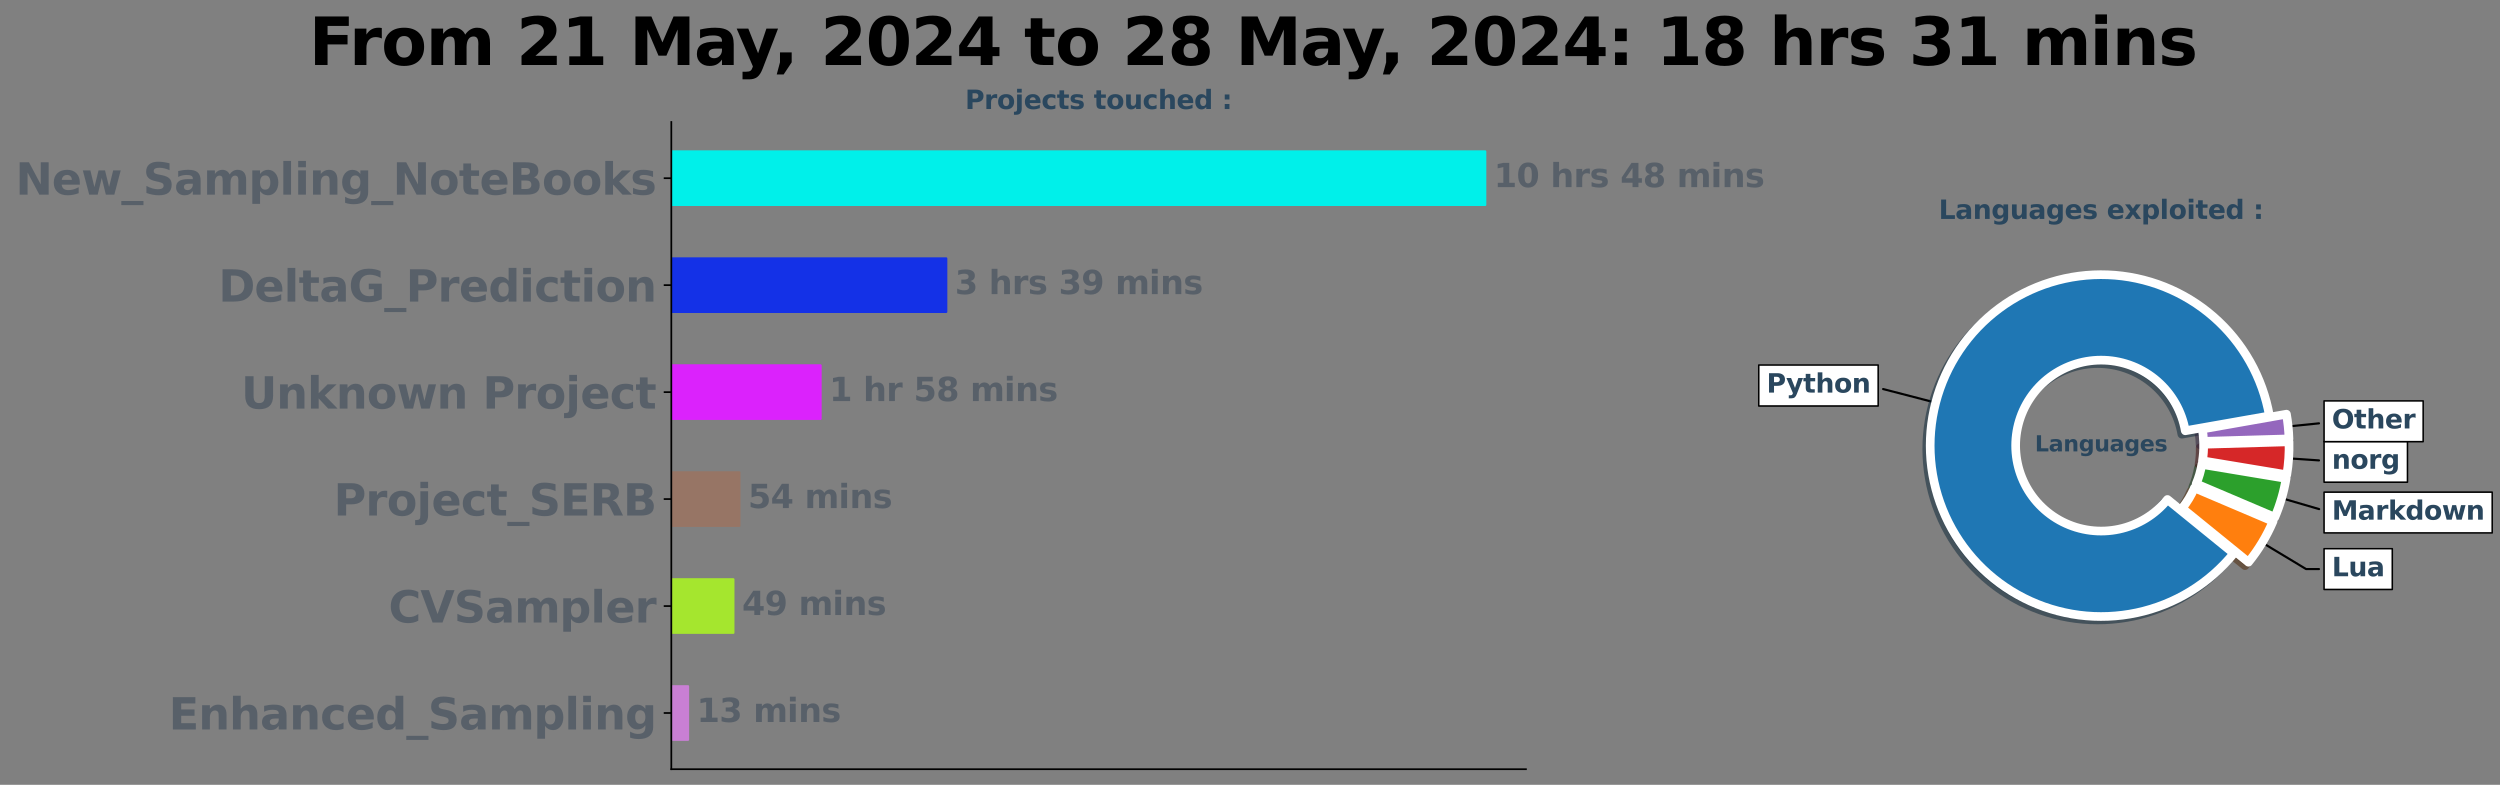 <?xml version="1.0" encoding="utf-8" standalone="no"?>
<!DOCTYPE svg PUBLIC "-//W3C//DTD SVG 1.1//EN"
  "http://www.w3.org/Graphics/SVG/1.1/DTD/svg11.dtd">
<svg xmlns:xlink="http://www.w3.org/1999/xlink" width="1153.832pt" height="362.2pt" viewBox="0 0 1153.832 362.2" xmlns="http://www.w3.org/2000/svg" version="1.1">
 <rect x="0" y="0" width="1153.832" height="362.2" fill="#808080" stroke="none"/>
 <defs>
  <style type="text/css">*{stroke-linejoin: round; stroke-linecap: butt}</style>
 </defs>
 <g id="figure_1">
  <g id="patch_1">
   <path d="M 0 362.2 
L 1153.832 362.2 
L 1153.832 0 
L 0 0 
L 0 362.2 
z
" style="fill: none"/>
  </g>
  <g id="axes_1">
   <g id="patch_2">
    <path d="M 309.834 355 
L 704.269 355 
L 704.269 56.32 
L 309.834 56.32 
L 309.834 355 
z
" style="fill: none"/>
   </g>
   <g id="patch_3">
    <path d="M 309.834 69.896 
L 685.487 69.896 
L 685.487 94.581 
L 309.834 94.581 
z
" clip-path="url(#pa70afc155c)" style="fill: #00f0ea; stroke: #00f0ea; stroke-linejoin: miter"/>
   </g>
   <g id="patch_4">
    <path d="M 309.834 119.265 
L 436.726 119.265 
L 436.726 143.949 
L 309.834 143.949 
z
" clip-path="url(#pa70afc155c)" style="fill: #1431e7; stroke: #1431e7; stroke-linejoin: miter"/>
   </g>
   <g id="patch_5">
    <path d="M 309.834 168.634 
L 378.72 168.634 
L 378.72 193.318 
L 309.834 193.318 
z
" clip-path="url(#pa70afc155c)" style="fill: #db22fc; stroke: #db22fc; stroke-linejoin: miter"/>
   </g>
   <g id="patch_6">
    <path d="M 309.834 218.002 
L 341.251 218.002 
L 341.251 242.686 
L 309.834 242.686 
z
" clip-path="url(#pa70afc155c)" style="fill: #977565; stroke: #977565; stroke-linejoin: miter"/>
   </g>
   <g id="patch_7">
    <path d="M 309.834 267.371 
L 338.483 267.371 
L 338.483 292.055 
L 309.834 292.055 
z
" clip-path="url(#pa70afc155c)" style="fill: #a5e62e; stroke: #a5e62e; stroke-linejoin: miter"/>
   </g>
   <g id="patch_8">
    <path d="M 309.834 316.739 
L 317.56 316.739 
L 317.56 341.424 
L 309.834 341.424 
z
" clip-path="url(#pa70afc155c)" style="fill: #c97fd4; stroke: #c97fd4; stroke-linejoin: miter"/>
   </g>
   <g id="matplotlib.axis_1"/>
   <g id="matplotlib.axis_2">
    <g id="ytick_1">
     <g id="line2d_1">
      <defs>
       <path id="m10ef659803" d="M 0 0 
L -3.5 0 
" style="stroke: #000000; stroke-width: 0.8"/>
      </defs>
      <g>
       <use xlink:href="#m10ef659803" x="309.834" y="82.239" style="stroke: #000000; stroke-width: 0.8"/>
      </g>
     </g>
     <g id="text_1">
      <!-- New_Sampling_NoteBooks -->
      <g style="fill: #586069" transform="translate(7.2 89.837) scale(0.2 -0.2)">
       <defs>
        <path id="DejaVuSans-Bold-4e" d="M 588 4666 
L 1931 4666 
L 3628 1466 
L 3628 4666 
L 4769 4666 
L 4769 0 
L 3425 0 
L 1728 3200 
L 1728 0 
L 588 0 
L 588 4666 
z
" transform="scale(0.016)"/>
        <path id="DejaVuSans-Bold-65" d="M 4031 1759 
L 4031 1441 
L 1416 1441 
Q 1456 1047 1700 850 
Q 1944 653 2381 653 
Q 2734 653 3104 758 
Q 3475 863 3866 1075 
L 3866 213 
Q 3469 63 3072 -14 
Q 2675 -91 2278 -91 
Q 1328 -91 801 392 
Q 275 875 275 1747 
Q 275 2603 792 3093 
Q 1309 3584 2216 3584 
Q 3041 3584 3536 3087 
Q 4031 2591 4031 1759 
z
M 2881 2131 
Q 2881 2450 2695 2645 
Q 2509 2841 2209 2841 
Q 1884 2841 1681 2658 
Q 1478 2475 1428 2131 
L 2881 2131 
z
" transform="scale(0.016)"/>
        <path id="DejaVuSans-Bold-77" d="M 225 3500 
L 1313 3500 
L 1900 1088 
L 2491 3500 
L 3425 3500 
L 4013 1113 
L 4603 3500 
L 5691 3500 
L 4769 0 
L 3547 0 
L 2956 2406 
L 2369 0 
L 1147 0 
L 225 3500 
z
" transform="scale(0.016)"/>
        <path id="DejaVuSans-Bold-5f" d="M 3200 -916 
L 3200 -1509 
L 0 -1509 
L 0 -916 
L 3200 -916 
z
" transform="scale(0.016)"/>
        <path id="DejaVuSans-Bold-53" d="M 3834 4519 
L 3834 3531 
Q 3450 3703 3084 3790 
Q 2719 3878 2394 3878 
Q 1963 3878 1756 3759 
Q 1550 3641 1550 3391 
Q 1550 3203 1689 3098 
Q 1828 2994 2194 2919 
L 2706 2816 
Q 3484 2659 3812 2340 
Q 4141 2022 4141 1434 
Q 4141 663 3683 286 
Q 3225 -91 2284 -91 
Q 1841 -91 1394 -6 
Q 947 78 500 244 
L 500 1259 
Q 947 1022 1364 901 
Q 1781 781 2169 781 
Q 2563 781 2772 912 
Q 2981 1044 2981 1288 
Q 2981 1506 2839 1625 
Q 2697 1744 2272 1838 
L 1806 1941 
Q 1106 2091 782 2419 
Q 459 2747 459 3303 
Q 459 4000 909 4375 
Q 1359 4750 2203 4750 
Q 2588 4750 2994 4692 
Q 3400 4634 3834 4519 
z
" transform="scale(0.016)"/>
        <path id="DejaVuSans-Bold-61" d="M 2106 1575 
Q 1756 1575 1579 1456 
Q 1403 1338 1403 1106 
Q 1403 894 1545 773 
Q 1688 653 1941 653 
Q 2256 653 2472 879 
Q 2688 1106 2688 1447 
L 2688 1575 
L 2106 1575 
z
M 3816 1997 
L 3816 0 
L 2688 0 
L 2688 519 
Q 2463 200 2181 54 
Q 1900 -91 1497 -91 
Q 953 -91 614 226 
Q 275 544 275 1050 
Q 275 1666 698 1953 
Q 1122 2241 2028 2241 
L 2688 2241 
L 2688 2328 
Q 2688 2594 2478 2717 
Q 2269 2841 1825 2841 
Q 1466 2841 1156 2769 
Q 847 2697 581 2553 
L 581 3406 
Q 941 3494 1303 3539 
Q 1666 3584 2028 3584 
Q 2975 3584 3395 3211 
Q 3816 2838 3816 1997 
z
" transform="scale(0.016)"/>
        <path id="DejaVuSans-Bold-6d" d="M 3781 2919 
Q 3994 3244 4286 3414 
Q 4578 3584 4928 3584 
Q 5531 3584 5847 3212 
Q 6163 2841 6163 2131 
L 6163 0 
L 5038 0 
L 5038 1825 
Q 5041 1866 5042 1909 
Q 5044 1953 5044 2034 
Q 5044 2406 4934 2573 
Q 4825 2741 4581 2741 
Q 4263 2741 4089 2478 
Q 3916 2216 3909 1719 
L 3909 0 
L 2784 0 
L 2784 1825 
Q 2784 2406 2684 2573 
Q 2584 2741 2328 2741 
Q 2006 2741 1831 2477 
Q 1656 2213 1656 1722 
L 1656 0 
L 531 0 
L 531 3500 
L 1656 3500 
L 1656 2988 
Q 1863 3284 2130 3434 
Q 2397 3584 2719 3584 
Q 3081 3584 3359 3409 
Q 3638 3234 3781 2919 
z
" transform="scale(0.016)"/>
        <path id="DejaVuSans-Bold-70" d="M 1656 506 
L 1656 -1331 
L 538 -1331 
L 538 3500 
L 1656 3500 
L 1656 2988 
Q 1888 3294 2169 3439 
Q 2450 3584 2816 3584 
Q 3463 3584 3878 3070 
Q 4294 2556 4294 1747 
Q 4294 938 3878 423 
Q 3463 -91 2816 -91 
Q 2450 -91 2169 54 
Q 1888 200 1656 506 
z
M 2400 2772 
Q 2041 2772 1848 2508 
Q 1656 2244 1656 1747 
Q 1656 1250 1848 986 
Q 2041 722 2400 722 
Q 2759 722 2948 984 
Q 3138 1247 3138 1747 
Q 3138 2247 2948 2509 
Q 2759 2772 2400 2772 
z
" transform="scale(0.016)"/>
        <path id="DejaVuSans-Bold-6c" d="M 538 4863 
L 1656 4863 
L 1656 0 
L 538 0 
L 538 4863 
z
" transform="scale(0.016)"/>
        <path id="DejaVuSans-Bold-69" d="M 538 3500 
L 1656 3500 
L 1656 0 
L 538 0 
L 538 3500 
z
M 538 4863 
L 1656 4863 
L 1656 3950 
L 538 3950 
L 538 4863 
z
" transform="scale(0.016)"/>
        <path id="DejaVuSans-Bold-6e" d="M 4056 2131 
L 4056 0 
L 2931 0 
L 2931 347 
L 2931 1631 
Q 2931 2084 2911 2256 
Q 2891 2428 2841 2509 
Q 2775 2619 2662 2680 
Q 2550 2741 2406 2741 
Q 2056 2741 1856 2470 
Q 1656 2200 1656 1722 
L 1656 0 
L 538 0 
L 538 3500 
L 1656 3500 
L 1656 2988 
Q 1909 3294 2193 3439 
Q 2478 3584 2822 3584 
Q 3428 3584 3742 3212 
Q 4056 2841 4056 2131 
z
" transform="scale(0.016)"/>
        <path id="DejaVuSans-Bold-67" d="M 2919 594 
Q 2688 288 2409 144 
Q 2131 0 1766 0 
Q 1125 0 706 504 
Q 288 1009 288 1791 
Q 288 2575 706 3076 
Q 1125 3578 1766 3578 
Q 2131 3578 2409 3434 
Q 2688 3291 2919 2981 
L 2919 3500 
L 4044 3500 
L 4044 353 
Q 4044 -491 3511 -936 
Q 2978 -1381 1966 -1381 
Q 1638 -1381 1331 -1331 
Q 1025 -1281 716 -1178 
L 716 -306 
Q 1009 -475 1290 -558 
Q 1572 -641 1856 -641 
Q 2406 -641 2662 -400 
Q 2919 -159 2919 353 
L 2919 594 
z
M 2181 2772 
Q 1834 2772 1640 2515 
Q 1447 2259 1447 1791 
Q 1447 1309 1634 1061 
Q 1822 813 2181 813 
Q 2531 813 2725 1069 
Q 2919 1325 2919 1791 
Q 2919 2259 2725 2515 
Q 2531 2772 2181 2772 
z
" transform="scale(0.016)"/>
        <path id="DejaVuSans-Bold-6f" d="M 2203 2784 
Q 1831 2784 1636 2517 
Q 1441 2250 1441 1747 
Q 1441 1244 1636 976 
Q 1831 709 2203 709 
Q 2569 709 2762 976 
Q 2956 1244 2956 1747 
Q 2956 2250 2762 2517 
Q 2569 2784 2203 2784 
z
M 2203 3584 
Q 3106 3584 3614 3096 
Q 4122 2609 4122 1747 
Q 4122 884 3614 396 
Q 3106 -91 2203 -91 
Q 1297 -91 786 396 
Q 275 884 275 1747 
Q 275 2609 786 3096 
Q 1297 3584 2203 3584 
z
" transform="scale(0.016)"/>
        <path id="DejaVuSans-Bold-74" d="M 1759 4494 
L 1759 3500 
L 2913 3500 
L 2913 2700 
L 1759 2700 
L 1759 1216 
Q 1759 972 1856 886 
Q 1953 800 2241 800 
L 2816 800 
L 2816 0 
L 1856 0 
Q 1194 0 917 276 
Q 641 553 641 1216 
L 641 2700 
L 84 2700 
L 84 3500 
L 641 3500 
L 641 4494 
L 1759 4494 
z
" transform="scale(0.016)"/>
        <path id="DejaVuSans-Bold-42" d="M 2456 2859 
Q 2741 2859 2887 2984 
Q 3034 3109 3034 3353 
Q 3034 3594 2887 3720 
Q 2741 3847 2456 3847 
L 1791 3847 
L 1791 2859 
L 2456 2859 
z
M 2497 819 
Q 2859 819 3042 972 
Q 3225 1125 3225 1434 
Q 3225 1738 3044 1889 
Q 2863 2041 2497 2041 
L 1791 2041 
L 1791 819 
L 2497 819 
z
M 3616 2497 
Q 4003 2384 4215 2081 
Q 4428 1778 4428 1338 
Q 4428 663 3972 331 
Q 3516 0 2584 0 
L 588 0 
L 588 4666 
L 2394 4666 
Q 3366 4666 3802 4372 
Q 4238 4078 4238 3431 
Q 4238 3091 4078 2852 
Q 3919 2613 3616 2497 
z
" transform="scale(0.016)"/>
        <path id="DejaVuSans-Bold-6b" d="M 538 4863 
L 1656 4863 
L 1656 2216 
L 2944 3500 
L 4244 3500 
L 2534 1894 
L 4378 0 
L 3022 0 
L 1656 1459 
L 1656 0 
L 538 0 
L 538 4863 
z
" transform="scale(0.016)"/>
        <path id="DejaVuSans-Bold-73" d="M 3272 3391 
L 3272 2541 
Q 2913 2691 2578 2766 
Q 2244 2841 1947 2841 
Q 1628 2841 1473 2761 
Q 1319 2681 1319 2516 
Q 1319 2381 1436 2309 
Q 1553 2238 1856 2203 
L 2053 2175 
Q 2913 2066 3209 1816 
Q 3506 1566 3506 1031 
Q 3506 472 3093 190 
Q 2681 -91 1863 -91 
Q 1516 -91 1145 -36 
Q 775 19 384 128 
L 384 978 
Q 719 816 1070 734 
Q 1422 653 1784 653 
Q 2113 653 2278 743 
Q 2444 834 2444 1013 
Q 2444 1163 2330 1236 
Q 2216 1309 1875 1350 
L 1678 1375 
Q 931 1469 631 1722 
Q 331 1975 331 2491 
Q 331 3047 712 3315 
Q 1094 3584 1881 3584 
Q 2191 3584 2531 3537 
Q 2872 3491 3272 3391 
z
" transform="scale(0.016)"/>
       </defs>
       <use xlink:href="#DejaVuSans-Bold-4e"/>
       <use xlink:href="#DejaVuSans-Bold-65" x="83.691"/>
       <use xlink:href="#DejaVuSans-Bold-77" x="151.514"/>
       <use xlink:href="#DejaVuSans-Bold-5f" x="243.896"/>
       <use xlink:href="#DejaVuSans-Bold-53" x="293.896"/>
       <use xlink:href="#DejaVuSans-Bold-61" x="365.918"/>
       <use xlink:href="#DejaVuSans-Bold-6d" x="433.398"/>
       <use xlink:href="#DejaVuSans-Bold-70" x="537.598"/>
       <use xlink:href="#DejaVuSans-Bold-6c" x="609.18"/>
       <use xlink:href="#DejaVuSans-Bold-69" x="643.457"/>
       <use xlink:href="#DejaVuSans-Bold-6e" x="677.734"/>
       <use xlink:href="#DejaVuSans-Bold-67" x="748.926"/>
       <use xlink:href="#DejaVuSans-Bold-5f" x="820.508"/>
       <use xlink:href="#DejaVuSans-Bold-4e" x="870.508"/>
       <use xlink:href="#DejaVuSans-Bold-6f" x="954.199"/>
       <use xlink:href="#DejaVuSans-Bold-74" x="1022.9"/>
       <use xlink:href="#DejaVuSans-Bold-65" x="1070.703"/>
       <use xlink:href="#DejaVuSans-Bold-42" x="1138.525"/>
       <use xlink:href="#DejaVuSans-Bold-6f" x="1214.746"/>
       <use xlink:href="#DejaVuSans-Bold-6f" x="1283.447"/>
       <use xlink:href="#DejaVuSans-Bold-6b" x="1352.148"/>
       <use xlink:href="#DejaVuSans-Bold-73" x="1418.652"/>
      </g>
     </g>
    </g>
    <g id="ytick_2">
     <g id="line2d_2">
      <g>
       <use xlink:href="#m10ef659803" x="309.834" y="131.607" style="stroke: #000000; stroke-width: 0.8"/>
      </g>
     </g>
     <g id="text_2">
      <!-- DeltaG_Prediction -->
      <g style="fill: #586069" transform="translate(100.828 139.206) scale(0.2 -0.2)">
       <defs>
        <path id="DejaVuSans-Bold-44" d="M 1791 3756 
L 1791 909 
L 2222 909 
Q 2959 909 3348 1275 
Q 3738 1641 3738 2338 
Q 3738 3031 3350 3393 
Q 2963 3756 2222 3756 
L 1791 3756 
z
M 588 4666 
L 1856 4666 
Q 2919 4666 3439 4514 
Q 3959 4363 4331 4000 
Q 4659 3684 4818 3271 
Q 4978 2859 4978 2338 
Q 4978 1809 4818 1395 
Q 4659 981 4331 666 
Q 3956 303 3431 151 
Q 2906 0 1856 0 
L 588 0 
L 588 4666 
z
" transform="scale(0.016)"/>
        <path id="DejaVuSans-Bold-47" d="M 4781 347 
Q 4331 128 3847 18 
Q 3363 -91 2847 -91 
Q 1681 -91 1000 561 
Q 319 1213 319 2328 
Q 319 3456 1012 4103 
Q 1706 4750 2913 4750 
Q 3378 4750 3804 4662 
Q 4231 4575 4609 4403 
L 4609 3438 
Q 4219 3659 3833 3768 
Q 3447 3878 3059 3878 
Q 2341 3878 1952 3476 
Q 1563 3075 1563 2328 
Q 1563 1588 1938 1184 
Q 2313 781 3003 781 
Q 3191 781 3352 804 
Q 3513 828 3641 878 
L 3641 1784 
L 2906 1784 
L 2906 2591 
L 4781 2591 
L 4781 347 
z
" transform="scale(0.016)"/>
        <path id="DejaVuSans-Bold-50" d="M 588 4666 
L 2584 4666 
Q 3475 4666 3951 4270 
Q 4428 3875 4428 3144 
Q 4428 2409 3951 2014 
Q 3475 1619 2584 1619 
L 1791 1619 
L 1791 0 
L 588 0 
L 588 4666 
z
M 1791 3794 
L 1791 2491 
L 2456 2491 
Q 2806 2491 2997 2661 
Q 3188 2831 3188 3144 
Q 3188 3456 2997 3625 
Q 2806 3794 2456 3794 
L 1791 3794 
z
" transform="scale(0.016)"/>
        <path id="DejaVuSans-Bold-72" d="M 3138 2547 
Q 2991 2616 2845 2648 
Q 2700 2681 2553 2681 
Q 2122 2681 1889 2404 
Q 1656 2128 1656 1613 
L 1656 0 
L 538 0 
L 538 3500 
L 1656 3500 
L 1656 2925 
Q 1872 3269 2151 3426 
Q 2431 3584 2822 3584 
Q 2878 3584 2943 3579 
Q 3009 3575 3134 3559 
L 3138 2547 
z
" transform="scale(0.016)"/>
        <path id="DejaVuSans-Bold-64" d="M 2919 2988 
L 2919 4863 
L 4044 4863 
L 4044 0 
L 2919 0 
L 2919 506 
Q 2688 197 2409 53 
Q 2131 -91 1766 -91 
Q 1119 -91 703 423 
Q 288 938 288 1747 
Q 288 2556 703 3070 
Q 1119 3584 1766 3584 
Q 2128 3584 2408 3439 
Q 2688 3294 2919 2988 
z
M 2181 722 
Q 2541 722 2730 984 
Q 2919 1247 2919 1747 
Q 2919 2247 2730 2509 
Q 2541 2772 2181 2772 
Q 1825 2772 1636 2509 
Q 1447 2247 1447 1747 
Q 1447 1247 1636 984 
Q 1825 722 2181 722 
z
" transform="scale(0.016)"/>
        <path id="DejaVuSans-Bold-63" d="M 3366 3391 
L 3366 2478 
Q 3138 2634 2908 2709 
Q 2678 2784 2431 2784 
Q 1963 2784 1702 2511 
Q 1441 2238 1441 1747 
Q 1441 1256 1702 982 
Q 1963 709 2431 709 
Q 2694 709 2930 787 
Q 3166 866 3366 1019 
L 3366 103 
Q 3103 6 2833 -42 
Q 2563 -91 2291 -91 
Q 1344 -91 809 395 
Q 275 881 275 1747 
Q 275 2613 809 3098 
Q 1344 3584 2291 3584 
Q 2566 3584 2833 3536 
Q 3100 3488 3366 3391 
z
" transform="scale(0.016)"/>
       </defs>
       <use xlink:href="#DejaVuSans-Bold-44"/>
       <use xlink:href="#DejaVuSans-Bold-65" x="83.008"/>
       <use xlink:href="#DejaVuSans-Bold-6c" x="150.83"/>
       <use xlink:href="#DejaVuSans-Bold-74" x="185.107"/>
       <use xlink:href="#DejaVuSans-Bold-61" x="232.91"/>
       <use xlink:href="#DejaVuSans-Bold-47" x="300.391"/>
       <use xlink:href="#DejaVuSans-Bold-5f" x="382.471"/>
       <use xlink:href="#DejaVuSans-Bold-50" x="432.471"/>
       <use xlink:href="#DejaVuSans-Bold-72" x="505.762"/>
       <use xlink:href="#DejaVuSans-Bold-65" x="555.078"/>
       <use xlink:href="#DejaVuSans-Bold-64" x="622.9"/>
       <use xlink:href="#DejaVuSans-Bold-69" x="694.482"/>
       <use xlink:href="#DejaVuSans-Bold-63" x="728.76"/>
       <use xlink:href="#DejaVuSans-Bold-74" x="788.037"/>
       <use xlink:href="#DejaVuSans-Bold-69" x="835.84"/>
       <use xlink:href="#DejaVuSans-Bold-6f" x="870.117"/>
       <use xlink:href="#DejaVuSans-Bold-6e" x="938.818"/>
      </g>
     </g>
    </g>
    <g id="ytick_3">
     <g id="line2d_3">
      <g>
       <use xlink:href="#m10ef659803" x="309.834" y="180.976" style="stroke: #000000; stroke-width: 0.8"/>
      </g>
     </g>
     <g id="text_3">
      <!-- Unknown Project -->
      <g style="fill: #586069" transform="translate(111.3 188.574) scale(0.2 -0.2)">
       <defs>
        <path id="DejaVuSans-Bold-55" d="M 588 4666 
L 1791 4666 
L 1791 1869 
Q 1791 1291 1980 1042 
Q 2169 794 2597 794 
Q 3028 794 3217 1042 
Q 3406 1291 3406 1869 
L 3406 4666 
L 4609 4666 
L 4609 1869 
Q 4609 878 4112 393 
Q 3616 -91 2597 -91 
Q 1581 -91 1084 393 
Q 588 878 588 1869 
L 588 4666 
z
" transform="scale(0.016)"/>
        <path id="DejaVuSans-Bold-20" transform="scale(0.016)"/>
        <path id="DejaVuSans-Bold-6a" d="M 538 3500 
L 1656 3500 
L 1656 63 
Q 1656 -641 1318 -1011 
Q 981 -1381 341 -1381 
L -213 -1381 
L -213 -647 
L -19 -647 
Q 300 -647 419 -503 
Q 538 -359 538 63 
L 538 3500 
z
M 538 4863 
L 1656 4863 
L 1656 3950 
L 538 3950 
L 538 4863 
z
" transform="scale(0.016)"/>
       </defs>
       <use xlink:href="#DejaVuSans-Bold-55"/>
       <use xlink:href="#DejaVuSans-Bold-6e" x="81.201"/>
       <use xlink:href="#DejaVuSans-Bold-6b" x="152.393"/>
       <use xlink:href="#DejaVuSans-Bold-6e" x="218.896"/>
       <use xlink:href="#DejaVuSans-Bold-6f" x="290.088"/>
       <use xlink:href="#DejaVuSans-Bold-77" x="358.789"/>
       <use xlink:href="#DejaVuSans-Bold-6e" x="451.172"/>
       <use xlink:href="#DejaVuSans-Bold-20" x="522.363"/>
       <use xlink:href="#DejaVuSans-Bold-50" x="557.178"/>
       <use xlink:href="#DejaVuSans-Bold-72" x="630.469"/>
       <use xlink:href="#DejaVuSans-Bold-6f" x="679.785"/>
       <use xlink:href="#DejaVuSans-Bold-6a" x="748.486"/>
       <use xlink:href="#DejaVuSans-Bold-65" x="782.764"/>
       <use xlink:href="#DejaVuSans-Bold-63" x="850.586"/>
       <use xlink:href="#DejaVuSans-Bold-74" x="909.863"/>
      </g>
     </g>
    </g>
    <g id="ytick_4">
     <g id="line2d_4">
      <g>
       <use xlink:href="#m10ef659803" x="309.834" y="230.344" style="stroke: #000000; stroke-width: 0.8"/>
      </g>
     </g>
     <g id="text_4">
      <!-- Project_SERB -->
      <g style="fill: #586069" transform="translate(154.025 237.943) scale(0.2 -0.2)">
       <defs>
        <path id="DejaVuSans-Bold-45" d="M 588 4666 
L 3834 4666 
L 3834 3756 
L 1791 3756 
L 1791 2888 
L 3713 2888 
L 3713 1978 
L 1791 1978 
L 1791 909 
L 3903 909 
L 3903 0 
L 588 0 
L 588 4666 
z
" transform="scale(0.016)"/>
        <path id="DejaVuSans-Bold-52" d="M 2297 2597 
Q 2675 2597 2839 2737 
Q 3003 2878 3003 3200 
Q 3003 3519 2839 3656 
Q 2675 3794 2297 3794 
L 1791 3794 
L 1791 2597 
L 2297 2597 
z
M 1791 1766 
L 1791 0 
L 588 0 
L 588 4666 
L 2425 4666 
Q 3347 4666 3776 4356 
Q 4206 4047 4206 3378 
Q 4206 2916 3982 2619 
Q 3759 2322 3309 2181 
Q 3556 2125 3751 1926 
Q 3947 1728 4147 1325 
L 4800 0 
L 3519 0 
L 2950 1159 
Q 2778 1509 2601 1637 
Q 2425 1766 2131 1766 
L 1791 1766 
z
" transform="scale(0.016)"/>
       </defs>
       <use xlink:href="#DejaVuSans-Bold-50"/>
       <use xlink:href="#DejaVuSans-Bold-72" x="73.291"/>
       <use xlink:href="#DejaVuSans-Bold-6f" x="122.607"/>
       <use xlink:href="#DejaVuSans-Bold-6a" x="191.309"/>
       <use xlink:href="#DejaVuSans-Bold-65" x="225.586"/>
       <use xlink:href="#DejaVuSans-Bold-63" x="293.408"/>
       <use xlink:href="#DejaVuSans-Bold-74" x="352.686"/>
       <use xlink:href="#DejaVuSans-Bold-5f" x="400.488"/>
       <use xlink:href="#DejaVuSans-Bold-53" x="450.488"/>
       <use xlink:href="#DejaVuSans-Bold-45" x="522.51"/>
       <use xlink:href="#DejaVuSans-Bold-52" x="590.82"/>
       <use xlink:href="#DejaVuSans-Bold-42" x="667.822"/>
      </g>
     </g>
    </g>
    <g id="ytick_5">
     <g id="line2d_5">
      <g>
       <use xlink:href="#m10ef659803" x="309.834" y="279.713" style="stroke: #000000; stroke-width: 0.8"/>
      </g>
     </g>
     <g id="text_5">
      <!-- CVSampler -->
      <g style="fill: #586069" transform="translate(179.338 287.311) scale(0.2 -0.2)">
       <defs>
        <path id="DejaVuSans-Bold-43" d="M 4288 256 
Q 3956 84 3597 -3 
Q 3238 -91 2847 -91 
Q 1681 -91 1000 561 
Q 319 1213 319 2328 
Q 319 3447 1000 4098 
Q 1681 4750 2847 4750 
Q 3238 4750 3597 4662 
Q 3956 4575 4288 4403 
L 4288 3438 
Q 3953 3666 3628 3772 
Q 3303 3878 2944 3878 
Q 2300 3878 1931 3465 
Q 1563 3053 1563 2328 
Q 1563 1606 1931 1193 
Q 2300 781 2944 781 
Q 3303 781 3628 887 
Q 3953 994 4288 1222 
L 4288 256 
z
" transform="scale(0.016)"/>
        <path id="DejaVuSans-Bold-56" d="M 31 4666 
L 1241 4666 
L 2478 1222 
L 3713 4666 
L 4922 4666 
L 3194 0 
L 1759 0 
L 31 4666 
z
" transform="scale(0.016)"/>
       </defs>
       <use xlink:href="#DejaVuSans-Bold-43"/>
       <use xlink:href="#DejaVuSans-Bold-56" x="73.389"/>
       <use xlink:href="#DejaVuSans-Bold-53" x="150.781"/>
       <use xlink:href="#DejaVuSans-Bold-61" x="222.803"/>
       <use xlink:href="#DejaVuSans-Bold-6d" x="290.283"/>
       <use xlink:href="#DejaVuSans-Bold-70" x="394.482"/>
       <use xlink:href="#DejaVuSans-Bold-6c" x="466.064"/>
       <use xlink:href="#DejaVuSans-Bold-65" x="500.342"/>
       <use xlink:href="#DejaVuSans-Bold-72" x="568.164"/>
      </g>
     </g>
    </g>
    <g id="ytick_6">
     <g id="line2d_6">
      <g>
       <use xlink:href="#m10ef659803" x="309.834" y="329.081" style="stroke: #000000; stroke-width: 0.8"/>
      </g>
     </g>
     <g id="text_6">
      <!-- Enhanced_Sampling -->
      <g style="fill: #586069" transform="translate(77.903 336.68) scale(0.2 -0.2)">
       <defs>
        <path id="DejaVuSans-Bold-68" d="M 4056 2131 
L 4056 0 
L 2931 0 
L 2931 347 
L 2931 1625 
Q 2931 2084 2911 2256 
Q 2891 2428 2841 2509 
Q 2775 2619 2662 2680 
Q 2550 2741 2406 2741 
Q 2056 2741 1856 2470 
Q 1656 2200 1656 1722 
L 1656 0 
L 538 0 
L 538 4863 
L 1656 4863 
L 1656 2988 
Q 1909 3294 2193 3439 
Q 2478 3584 2822 3584 
Q 3428 3584 3742 3212 
Q 4056 2841 4056 2131 
z
" transform="scale(0.016)"/>
       </defs>
       <use xlink:href="#DejaVuSans-Bold-45"/>
       <use xlink:href="#DejaVuSans-Bold-6e" x="68.311"/>
       <use xlink:href="#DejaVuSans-Bold-68" x="139.502"/>
       <use xlink:href="#DejaVuSans-Bold-61" x="210.693"/>
       <use xlink:href="#DejaVuSans-Bold-6e" x="278.174"/>
       <use xlink:href="#DejaVuSans-Bold-63" x="349.365"/>
       <use xlink:href="#DejaVuSans-Bold-65" x="408.643"/>
       <use xlink:href="#DejaVuSans-Bold-64" x="476.465"/>
       <use xlink:href="#DejaVuSans-Bold-5f" x="548.047"/>
       <use xlink:href="#DejaVuSans-Bold-53" x="598.047"/>
       <use xlink:href="#DejaVuSans-Bold-61" x="670.068"/>
       <use xlink:href="#DejaVuSans-Bold-6d" x="737.549"/>
       <use xlink:href="#DejaVuSans-Bold-70" x="841.748"/>
       <use xlink:href="#DejaVuSans-Bold-6c" x="913.33"/>
       <use xlink:href="#DejaVuSans-Bold-69" x="947.607"/>
       <use xlink:href="#DejaVuSans-Bold-6e" x="981.885"/>
       <use xlink:href="#DejaVuSans-Bold-67" x="1053.076"/>
      </g>
     </g>
    </g>
   </g>
   <g id="patch_9">
    <path d="M 309.834 355 
L 309.834 56.32 
" style="fill: none; stroke: #000000; stroke-width: 0.8; stroke-linejoin: miter; stroke-linecap: square"/>
   </g>
   <g id="patch_10">
    <path d="M 309.834 355 
L 704.269 355 
" style="fill: none; stroke: #000000; stroke-width: 0.8; stroke-linejoin: miter; stroke-linecap: square"/>
   </g>
   <g id="text_7">
    <!-- 10 hrs 48 mins -->
    <g style="fill: #586069" transform="translate(689.487 86.378) scale(0.15 -0.15)">
     <defs>
      <path id="DejaVuSans-Bold-31" d="M 750 831 
L 1813 831 
L 1813 3847 
L 722 3622 
L 722 4441 
L 1806 4666 
L 2950 4666 
L 2950 831 
L 4013 831 
L 4013 0 
L 750 0 
L 750 831 
z
" transform="scale(0.016)"/>
      <path id="DejaVuSans-Bold-30" d="M 2944 2338 
Q 2944 3213 2780 3570 
Q 2616 3928 2228 3928 
Q 1841 3928 1675 3570 
Q 1509 3213 1509 2338 
Q 1509 1453 1675 1090 
Q 1841 728 2228 728 
Q 2613 728 2778 1090 
Q 2944 1453 2944 2338 
z
M 4147 2328 
Q 4147 1169 3647 539 
Q 3147 -91 2228 -91 
Q 1306 -91 806 539 
Q 306 1169 306 2328 
Q 306 3491 806 4120 
Q 1306 4750 2228 4750 
Q 3147 4750 3647 4120 
Q 4147 3491 4147 2328 
z
" transform="scale(0.016)"/>
      <path id="DejaVuSans-Bold-34" d="M 2356 3675 
L 1038 1722 
L 2356 1722 
L 2356 3675 
z
M 2156 4666 
L 3494 4666 
L 3494 1722 
L 4159 1722 
L 4159 850 
L 3494 850 
L 3494 0 
L 2356 0 
L 2356 850 
L 288 850 
L 288 1881 
L 2156 4666 
z
" transform="scale(0.016)"/>
      <path id="DejaVuSans-Bold-38" d="M 2228 2088 
Q 1891 2088 1709 1903 
Q 1528 1719 1528 1375 
Q 1528 1031 1709 848 
Q 1891 666 2228 666 
Q 2563 666 2741 848 
Q 2919 1031 2919 1375 
Q 2919 1722 2741 1905 
Q 2563 2088 2228 2088 
z
M 1350 2484 
Q 925 2613 709 2878 
Q 494 3144 494 3541 
Q 494 4131 934 4440 
Q 1375 4750 2228 4750 
Q 3075 4750 3515 4442 
Q 3956 4134 3956 3541 
Q 3956 3144 3739 2878 
Q 3522 2613 3097 2484 
Q 3572 2353 3814 2058 
Q 4056 1763 4056 1313 
Q 4056 619 3595 264 
Q 3134 -91 2228 -91 
Q 1319 -91 855 264 
Q 391 619 391 1313 
Q 391 1763 633 2058 
Q 875 2353 1350 2484 
z
M 1631 3419 
Q 1631 3141 1786 2991 
Q 1941 2841 2228 2841 
Q 2509 2841 2662 2991 
Q 2816 3141 2816 3419 
Q 2816 3697 2662 3845 
Q 2509 3994 2228 3994 
Q 1941 3994 1786 3844 
Q 1631 3694 1631 3419 
z
" transform="scale(0.016)"/>
     </defs>
     <use xlink:href="#DejaVuSans-Bold-31"/>
     <use xlink:href="#DejaVuSans-Bold-30" x="69.58"/>
     <use xlink:href="#DejaVuSans-Bold-20" x="139.16"/>
     <use xlink:href="#DejaVuSans-Bold-68" x="173.975"/>
     <use xlink:href="#DejaVuSans-Bold-72" x="245.166"/>
     <use xlink:href="#DejaVuSans-Bold-73" x="294.482"/>
     <use xlink:href="#DejaVuSans-Bold-20" x="354.004"/>
     <use xlink:href="#DejaVuSans-Bold-34" x="388.818"/>
     <use xlink:href="#DejaVuSans-Bold-38" x="458.398"/>
     <use xlink:href="#DejaVuSans-Bold-20" x="527.979"/>
     <use xlink:href="#DejaVuSans-Bold-6d" x="562.793"/>
     <use xlink:href="#DejaVuSans-Bold-69" x="666.992"/>
     <use xlink:href="#DejaVuSans-Bold-6e" x="701.27"/>
     <use xlink:href="#DejaVuSans-Bold-73" x="772.461"/>
    </g>
   </g>
   <g id="text_8">
    <!-- 3 hrs 39 mins -->
    <g style="fill: #586069" transform="translate(440.726 135.746) scale(0.15 -0.15)">
     <defs>
      <path id="DejaVuSans-Bold-33" d="M 2981 2516 
Q 3453 2394 3698 2092 
Q 3944 1791 3944 1325 
Q 3944 631 3412 270 
Q 2881 -91 1863 -91 
Q 1503 -91 1142 -33 
Q 781 25 428 141 
L 428 1069 
Q 766 900 1098 814 
Q 1431 728 1753 728 
Q 2231 728 2486 893 
Q 2741 1059 2741 1369 
Q 2741 1688 2480 1852 
Q 2219 2016 1709 2016 
L 1228 2016 
L 1228 2791 
L 1734 2791 
Q 2188 2791 2409 2933 
Q 2631 3075 2631 3366 
Q 2631 3634 2415 3781 
Q 2200 3928 1806 3928 
Q 1516 3928 1219 3862 
Q 922 3797 628 3669 
L 628 4550 
Q 984 4650 1334 4700 
Q 1684 4750 2022 4750 
Q 2931 4750 3382 4451 
Q 3834 4153 3834 3553 
Q 3834 3144 3618 2883 
Q 3403 2622 2981 2516 
z
" transform="scale(0.016)"/>
      <path id="DejaVuSans-Bold-39" d="M 641 103 
L 641 966 
Q 928 831 1190 764 
Q 1453 697 1709 697 
Q 2247 697 2547 995 
Q 2847 1294 2900 1881 
Q 2688 1725 2447 1647 
Q 2206 1569 1925 1569 
Q 1209 1569 770 1986 
Q 331 2403 331 3084 
Q 331 3838 820 4291 
Q 1309 4744 2131 4744 
Q 3044 4744 3544 4128 
Q 4044 3513 4044 2388 
Q 4044 1231 3459 570 
Q 2875 -91 1856 -91 
Q 1528 -91 1228 -42 
Q 928 6 641 103 
z
M 2125 2350 
Q 2441 2350 2600 2554 
Q 2759 2759 2759 3169 
Q 2759 3575 2600 3781 
Q 2441 3988 2125 3988 
Q 1809 3988 1650 3781 
Q 1491 3575 1491 3169 
Q 1491 2759 1650 2554 
Q 1809 2350 2125 2350 
z
" transform="scale(0.016)"/>
     </defs>
     <use xlink:href="#DejaVuSans-Bold-33"/>
     <use xlink:href="#DejaVuSans-Bold-20" x="69.58"/>
     <use xlink:href="#DejaVuSans-Bold-68" x="104.395"/>
     <use xlink:href="#DejaVuSans-Bold-72" x="175.586"/>
     <use xlink:href="#DejaVuSans-Bold-73" x="224.902"/>
     <use xlink:href="#DejaVuSans-Bold-20" x="284.424"/>
     <use xlink:href="#DejaVuSans-Bold-33" x="319.238"/>
     <use xlink:href="#DejaVuSans-Bold-39" x="388.818"/>
     <use xlink:href="#DejaVuSans-Bold-20" x="458.398"/>
     <use xlink:href="#DejaVuSans-Bold-6d" x="493.213"/>
     <use xlink:href="#DejaVuSans-Bold-69" x="597.412"/>
     <use xlink:href="#DejaVuSans-Bold-6e" x="631.689"/>
     <use xlink:href="#DejaVuSans-Bold-73" x="702.881"/>
    </g>
   </g>
   <g id="text_9">
    <!-- 1 hr 58 mins -->
    <g style="fill: #586069" transform="translate(382.72 185.115) scale(0.15 -0.15)">
     <defs>
      <path id="DejaVuSans-Bold-35" d="M 678 4666 
L 3669 4666 
L 3669 3781 
L 1638 3781 
L 1638 3059 
Q 1775 3097 1914 3117 
Q 2053 3138 2203 3138 
Q 3056 3138 3531 2711 
Q 4006 2284 4006 1522 
Q 4006 766 3489 337 
Q 2972 -91 2053 -91 
Q 1656 -91 1267 -14 
Q 878 63 494 219 
L 494 1166 
Q 875 947 1217 837 
Q 1559 728 1863 728 
Q 2300 728 2551 942 
Q 2803 1156 2803 1522 
Q 2803 1891 2551 2103 
Q 2300 2316 1863 2316 
Q 1603 2316 1309 2248 
Q 1016 2181 678 2041 
L 678 4666 
z
" transform="scale(0.016)"/>
     </defs>
     <use xlink:href="#DejaVuSans-Bold-31"/>
     <use xlink:href="#DejaVuSans-Bold-20" x="69.58"/>
     <use xlink:href="#DejaVuSans-Bold-68" x="104.395"/>
     <use xlink:href="#DejaVuSans-Bold-72" x="175.586"/>
     <use xlink:href="#DejaVuSans-Bold-20" x="224.902"/>
     <use xlink:href="#DejaVuSans-Bold-35" x="259.717"/>
     <use xlink:href="#DejaVuSans-Bold-38" x="329.297"/>
     <use xlink:href="#DejaVuSans-Bold-20" x="398.877"/>
     <use xlink:href="#DejaVuSans-Bold-6d" x="433.691"/>
     <use xlink:href="#DejaVuSans-Bold-69" x="537.891"/>
     <use xlink:href="#DejaVuSans-Bold-6e" x="572.168"/>
     <use xlink:href="#DejaVuSans-Bold-73" x="643.359"/>
    </g>
   </g>
   <g id="text_10">
    <!-- 54 mins -->
    <g style="fill: #586069" transform="translate(345.251 234.483) scale(0.15 -0.15)">
     <use xlink:href="#DejaVuSans-Bold-35"/>
     <use xlink:href="#DejaVuSans-Bold-34" x="69.58"/>
     <use xlink:href="#DejaVuSans-Bold-20" x="139.16"/>
     <use xlink:href="#DejaVuSans-Bold-6d" x="173.975"/>
     <use xlink:href="#DejaVuSans-Bold-69" x="278.174"/>
     <use xlink:href="#DejaVuSans-Bold-6e" x="312.451"/>
     <use xlink:href="#DejaVuSans-Bold-73" x="383.643"/>
    </g>
   </g>
   <g id="text_11">
    <!-- 49 mins -->
    <g style="fill: #586069" transform="translate(342.483 283.852) scale(0.15 -0.15)">
     <use xlink:href="#DejaVuSans-Bold-34"/>
     <use xlink:href="#DejaVuSans-Bold-39" x="69.58"/>
     <use xlink:href="#DejaVuSans-Bold-20" x="139.16"/>
     <use xlink:href="#DejaVuSans-Bold-6d" x="173.975"/>
     <use xlink:href="#DejaVuSans-Bold-69" x="278.174"/>
     <use xlink:href="#DejaVuSans-Bold-6e" x="312.451"/>
     <use xlink:href="#DejaVuSans-Bold-73" x="383.643"/>
    </g>
   </g>
   <g id="text_12">
    <!-- 13 mins -->
    <g style="fill: #586069" transform="translate(321.56 333.221) scale(0.15 -0.15)">
     <use xlink:href="#DejaVuSans-Bold-31"/>
     <use xlink:href="#DejaVuSans-Bold-33" x="69.58"/>
     <use xlink:href="#DejaVuSans-Bold-20" x="139.16"/>
     <use xlink:href="#DejaVuSans-Bold-6d" x="173.975"/>
     <use xlink:href="#DejaVuSans-Bold-69" x="278.174"/>
     <use xlink:href="#DejaVuSans-Bold-6e" x="312.451"/>
     <use xlink:href="#DejaVuSans-Bold-73" x="383.643"/>
    </g>
   </g>
   <g id="text_13">
    <!-- Projects touched : -->
    <g style="fill: #2a475e" transform="translate(445.421 50.32) scale(0.12 -0.12)">
     <defs>
      <path id="DejaVuSans-Bold-75" d="M 500 1363 
L 500 3500 
L 1625 3500 
L 1625 3150 
Q 1625 2866 1622 2436 
Q 1619 2006 1619 1863 
Q 1619 1441 1641 1255 
Q 1663 1069 1716 984 
Q 1784 875 1895 815 
Q 2006 756 2150 756 
Q 2500 756 2700 1025 
Q 2900 1294 2900 1772 
L 2900 3500 
L 4019 3500 
L 4019 0 
L 2900 0 
L 2900 506 
Q 2647 200 2364 54 
Q 2081 -91 1741 -91 
Q 1134 -91 817 281 
Q 500 653 500 1363 
z
" transform="scale(0.016)"/>
      <path id="DejaVuSans-Bold-3a" d="M 716 3500 
L 1844 3500 
L 1844 2291 
L 716 2291 
L 716 3500 
z
M 716 1209 
L 1844 1209 
L 1844 0 
L 716 0 
L 716 1209 
z
" transform="scale(0.016)"/>
     </defs>
     <use xlink:href="#DejaVuSans-Bold-50"/>
     <use xlink:href="#DejaVuSans-Bold-72" x="73.291"/>
     <use xlink:href="#DejaVuSans-Bold-6f" x="122.607"/>
     <use xlink:href="#DejaVuSans-Bold-6a" x="191.309"/>
     <use xlink:href="#DejaVuSans-Bold-65" x="225.586"/>
     <use xlink:href="#DejaVuSans-Bold-63" x="293.408"/>
     <use xlink:href="#DejaVuSans-Bold-74" x="352.686"/>
     <use xlink:href="#DejaVuSans-Bold-73" x="400.488"/>
     <use xlink:href="#DejaVuSans-Bold-20" x="460.01"/>
     <use xlink:href="#DejaVuSans-Bold-74" x="494.824"/>
     <use xlink:href="#DejaVuSans-Bold-6f" x="542.627"/>
     <use xlink:href="#DejaVuSans-Bold-75" x="611.328"/>
     <use xlink:href="#DejaVuSans-Bold-63" x="682.52"/>
     <use xlink:href="#DejaVuSans-Bold-68" x="741.797"/>
     <use xlink:href="#DejaVuSans-Bold-65" x="812.988"/>
     <use xlink:href="#DejaVuSans-Bold-64" x="880.811"/>
     <use xlink:href="#DejaVuSans-Bold-20" x="952.393"/>
     <use xlink:href="#DejaVuSans-Bold-3a" x="987.207"/>
    </g>
   </g>
  </g>
  <g id="axes_2">
   <g id="patch_11">
    <path d="M 869.13 179.56 
L 891.436 185.347 
" style="fill: none; stroke: #000000; stroke-linecap: round"/>
   </g>
   <g id="text_14">
    <g id="patch_12">
     <path d="M 811.728 187.38 
L 866.836 187.38 
L 866.836 168.472 
L 811.728 168.472 
z
" style="fill: #ffffff; stroke: #000000; stroke-width: 0.72; stroke-linejoin: miter"/>
    </g>
    <!-- Python -->
    <g style="fill: #2a475e" transform="translate(815.328 181.19) scale(0.12 -0.12)">
     <defs>
      <path id="DejaVuSans-Bold-79" d="M 78 3500 
L 1197 3500 
L 2138 1125 
L 2938 3500 
L 4056 3500 
L 2584 -331 
Q 2363 -916 2067 -1148 
Q 1772 -1381 1288 -1381 
L 641 -1381 
L 641 -647 
L 991 -647 
Q 1275 -647 1404 -556 
Q 1534 -466 1606 -231 
L 1638 -134 
L 78 3500 
z
" transform="scale(0.016)"/>
     </defs>
     <use xlink:href="#DejaVuSans-Bold-50"/>
     <use xlink:href="#DejaVuSans-Bold-79" x="75.166"/>
     <use xlink:href="#DejaVuSans-Bold-74" x="140.352"/>
     <use xlink:href="#DejaVuSans-Bold-68" x="188.154"/>
     <use xlink:href="#DejaVuSans-Bold-6f" x="259.346"/>
     <use xlink:href="#DejaVuSans-Bold-6e" x="328.047"/>
    </g>
   </g>
   <g id="patch_13">
    <path d="M 1070.267 262.646 
L 1064.338 262.646 
L 1039.021 247.396 
" style="fill: none; stroke: #000000; stroke-linecap: round"/>
   </g>
   <g id="text_15">
    <g id="patch_14">
     <path d="M 1072.631 272.053 
L 1104.118 272.053 
L 1104.118 253.239 
L 1072.631 253.239 
z
" style="fill: #ffffff; stroke: #000000; stroke-width: 0.72; stroke-linejoin: miter"/>
    </g>
    <!-- Lua -->
    <g style="fill: #2a475e" transform="translate(1076.231 265.958) scale(0.12 -0.12)">
     <defs>
      <path id="DejaVuSans-Bold-4c" d="M 588 4666 
L 1791 4666 
L 1791 909 
L 3903 909 
L 3903 0 
L 588 0 
L 588 4666 
z
" transform="scale(0.016)"/>
     </defs>
     <use xlink:href="#DejaVuSans-Bold-4c"/>
     <use xlink:href="#DejaVuSans-Bold-75" x="63.721"/>
     <use xlink:href="#DejaVuSans-Bold-61" x="134.912"/>
    </g>
   </g>
   <g id="patch_15">
    <path d="M 1070.354 234.969 
L 1047.396 228.282 
" style="fill: none; stroke: #000000; stroke-linecap: round"/>
   </g>
   <g id="text_16">
    <g id="patch_16">
     <path d="M 1072.631 245.953 
L 1150.232 245.953 
L 1150.232 227.14 
L 1072.631 227.14 
z
" style="fill: #ffffff; stroke: #000000; stroke-width: 0.72; stroke-linejoin: miter"/>
    </g>
    <!-- Markdown -->
    <g style="fill: #2a475e" transform="translate(1076.231 239.858) scale(0.12 -0.12)">
     <defs>
      <path id="DejaVuSans-Bold-4d" d="M 588 4666 
L 2119 4666 
L 3181 2169 
L 4250 4666 
L 5778 4666 
L 5778 0 
L 4641 0 
L 4641 3413 
L 3566 897 
L 2803 897 
L 1728 3413 
L 1728 0 
L 588 0 
L 588 4666 
z
" transform="scale(0.016)"/>
     </defs>
     <use xlink:href="#DejaVuSans-Bold-4d"/>
     <use xlink:href="#DejaVuSans-Bold-61" x="99.512"/>
     <use xlink:href="#DejaVuSans-Bold-72" x="166.992"/>
     <use xlink:href="#DejaVuSans-Bold-6b" x="216.309"/>
     <use xlink:href="#DejaVuSans-Bold-64" x="282.812"/>
     <use xlink:href="#DejaVuSans-Bold-6f" x="354.395"/>
     <use xlink:href="#DejaVuSans-Bold-77" x="423.096"/>
     <use xlink:href="#DejaVuSans-Bold-6e" x="515.479"/>
    </g>
   </g>
   <g id="patch_17">
    <path d="M 1070.278 212.489 
L 1050.436 211.142 
" style="fill: none; stroke: #000000; stroke-linecap: round"/>
   </g>
   <g id="text_17">
    <g id="patch_18">
     <path d="M 1072.631 222.551 
L 1111.125 222.551 
L 1111.125 203.738 
L 1072.631 203.738 
z
" style="fill: #ffffff; stroke: #000000; stroke-width: 0.72; stroke-linejoin: miter"/>
    </g>
    <!-- norg -->
    <g style="fill: #2a475e" transform="translate(1076.231 216.362) scale(0.12 -0.12)">
     <use xlink:href="#DejaVuSans-Bold-6e"/>
     <use xlink:href="#DejaVuSans-Bold-6f" x="71.191"/>
     <use xlink:href="#DejaVuSans-Bold-72" x="139.893"/>
     <use xlink:href="#DejaVuSans-Bold-67" x="189.209"/>
    </g>
   </g>
   <g id="patch_19">
    <path d="M 1070.284 195.385 
L 1050.203 197.437 
" style="fill: none; stroke: #000000; stroke-linecap: round"/>
   </g>
   <g id="text_18">
    <g id="patch_20">
     <path d="M 1072.631 203.839 
L 1118.368 203.839 
L 1118.368 185.026 
L 1072.631 185.026 
z
" style="fill: #ffffff; stroke: #000000; stroke-width: 0.72; stroke-linejoin: miter"/>
    </g>
    <!-- Other -->
    <g style="fill: #2a475e" transform="translate(1076.231 197.744) scale(0.12 -0.12)">
     <defs>
      <path id="DejaVuSans-Bold-4f" d="M 2719 3878 
Q 2169 3878 1866 3472 
Q 1563 3066 1563 2328 
Q 1563 1594 1866 1187 
Q 2169 781 2719 781 
Q 3272 781 3575 1187 
Q 3878 1594 3878 2328 
Q 3878 3066 3575 3472 
Q 3272 3878 2719 3878 
z
M 2719 4750 
Q 3844 4750 4481 4106 
Q 5119 3463 5119 2328 
Q 5119 1197 4481 553 
Q 3844 -91 2719 -91 
Q 1597 -91 958 553 
Q 319 1197 319 2328 
Q 319 3463 958 4106 
Q 1597 4750 2719 4750 
z
" transform="scale(0.016)"/>
     </defs>
     <use xlink:href="#DejaVuSans-Bold-4f"/>
     <use xlink:href="#DejaVuSans-Bold-74" x="85.01"/>
     <use xlink:href="#DejaVuSans-Bold-68" x="132.812"/>
     <use xlink:href="#DejaVuSans-Bold-65" x="204.004"/>
     <use xlink:href="#DejaVuSans-Bold-72" x="271.826"/>
    </g>
   </g>
   <g id="patch_21">
    <path d="M 1045.845 193.539 
C 1044.292 184.735 1041.255 176.259 1036.862 168.473 
C 1032.469 160.688 1026.785 153.705 1020.052 147.824 
C 1013.319 141.943 1005.635 137.249 997.329 133.943 
C 989.023 130.637 980.216 128.767 971.283 128.413 
C 962.351 128.058 953.423 129.225 944.881 131.862 
C 936.339 134.5 928.308 138.57 921.13 143.899 
C 913.953 149.228 907.733 155.739 902.737 163.152 
C 897.741 170.566 894.042 178.775 891.797 187.428 
C 889.552 196.081 888.794 205.053 889.556 213.96 
C 890.318 222.867 892.588 231.58 896.27 239.726 
C 899.951 247.873 904.991 255.334 911.173 261.791 
C 917.355 268.249 924.59 273.609 932.568 277.641 
C 940.547 281.674 949.153 284.322 958.018 285.471 
C 966.884 286.619 975.88 286.253 984.623 284.387 
C 993.365 282.521 1001.728 279.182 1009.351 274.514 
C 1016.975 269.846 1023.75 263.915 1029.387 256.977 
L 998.771 232.107 
C 995.953 235.577 992.566 238.542 988.754 240.876 
C 984.942 243.21 980.761 244.879 976.389 245.812 
C 972.018 246.745 967.52 246.929 963.087 246.354 
C 958.654 245.78 954.351 244.456 950.362 242.44 
C 946.373 240.423 942.756 237.743 939.665 234.515 
C 936.574 231.286 934.054 227.555 932.213 223.482 
C 930.372 219.409 929.237 215.052 928.856 210.599 
C 928.475 206.145 928.854 201.659 929.976 197.333 
C 931.099 193.006 932.949 188.902 935.447 185.195 
C 937.944 181.488 941.054 178.233 944.643 175.569 
C 948.232 172.904 952.248 170.869 956.519 169.55 
C 960.789 168.231 965.253 167.648 969.72 167.825 
C 974.186 168.002 978.59 168.938 982.743 170.59 
C 986.896 172.243 990.737 174.59 994.104 177.531 
C 997.47 180.471 1000.313 183.963 1002.509 187.856 
C 1004.705 191.748 1006.224 195.987 1007 200.388 
z
" style="fill: #092436; opacity: 0.5; stroke: #092436; stroke-width: 4; stroke-linejoin: miter"/>
   </g>
   <g id="patch_22">
    <path d="M 1036.144 261.047 
C 1038.467 258.187 1040.587 255.169 1042.488 252.013 
C 1044.389 248.857 1046.067 245.572 1047.508 242.181 
L 1011.211 226.745 
C 1010.49 228.44 1009.651 230.082 1008.701 231.66 
C 1007.75 233.238 1006.69 234.748 1005.529 236.178 
z
" style="fill: #4d2604; opacity: 0.5; stroke: #4d2604; stroke-width: 4; stroke-linejoin: miter"/>
   </g>
   <g id="patch_23">
    <path d="M 1048.325 240.317 
C 1049.546 237.445 1050.596 234.502 1051.469 231.506 
C 1052.342 228.509 1053.036 225.463 1053.548 222.384 
L 1014.639 215.914 
C 1014.383 217.453 1014.036 218.976 1013.6 220.475 
C 1013.163 221.973 1012.638 223.444 1012.027 224.88 
z
" style="fill: #0d300d; opacity: 0.5; stroke: #0d300d; stroke-width: 4; stroke-linejoin: miter"/>
   </g>
   <g id="patch_24">
    <path d="M 1053.845 220.713 
C 1054.263 218.197 1054.559 215.663 1054.732 213.118 
C 1054.905 210.574 1054.954 208.023 1054.88 205.474 
L 1015.453 206.623 
C 1015.491 207.898 1015.466 209.173 1015.379 210.445 
C 1015.293 211.718 1015.145 212.985 1014.936 214.242 
z
" style="fill: #400c0c; opacity: 0.5; stroke: #400c0c; stroke-width: 4; stroke-linejoin: miter"/>
   </g>
   <g id="patch_25">
    <path d="M 1054.857 204.138 
C 1054.802 202.227 1054.677 200.318 1054.482 198.416 
C 1054.288 196.514 1054.024 194.62 1053.692 192.737 
L 1014.848 199.586 
C 1015.014 200.528 1015.146 201.475 1015.243 202.426 
C 1015.34 203.377 1015.403 204.331 1015.431 205.287 
z
" style="fill: #2c1f39; opacity: 0.5; stroke: #2c1f39; stroke-width: 4; stroke-linejoin: miter"/>
   </g>
   <g id="patch_26">
    <path d="M 1047.422 191.961 
C 1045.87 183.158 1042.832 174.681 1038.44 166.896 
C 1034.047 159.11 1028.362 152.127 1021.629 146.246 
C 1014.897 140.365 1007.213 135.671 998.907 132.366 
C 990.601 129.06 981.794 127.189 972.861 126.835 
C 963.928 126.481 955 127.647 946.459 130.285 
C 937.917 132.922 929.886 136.993 922.708 142.322 
C 915.53 147.651 909.311 154.161 904.315 161.575 
C 899.319 168.988 895.62 177.197 893.375 185.85 
C 891.13 194.503 890.372 203.475 891.134 212.382 
C 891.895 221.289 894.166 230.002 897.847 238.149 
C 901.529 246.295 906.569 253.756 912.751 260.214 
C 918.933 266.671 926.168 272.031 934.146 276.064 
C 942.124 280.097 950.73 282.744 959.596 283.893 
C 968.461 285.042 977.458 284.675 986.2 282.809 
C 994.943 280.943 1003.305 277.605 1010.929 272.936 
C 1018.553 268.268 1025.328 262.338 1030.965 255.399 
L 1000.349 230.529 
C 997.531 233.999 994.143 236.964 990.331 239.298 
C 986.52 241.632 982.338 243.302 977.967 244.235 
C 973.596 245.168 969.098 245.351 964.665 244.776 
C 960.232 244.202 955.929 242.878 951.94 240.862 
C 947.951 238.845 944.333 236.166 941.242 232.937 
C 938.151 229.708 935.631 225.977 933.791 221.904 
C 931.95 217.831 930.815 213.475 930.434 209.021 
C 930.053 204.568 930.432 200.082 931.554 195.755 
C 932.677 191.428 934.526 187.324 937.024 183.617 
C 939.522 179.911 942.632 176.655 946.221 173.991 
C 949.81 171.326 953.825 169.291 958.096 167.972 
C 962.367 166.654 966.831 166.07 971.297 166.247 
C 975.764 166.425 980.167 167.36 984.32 169.013 
C 988.473 170.666 992.315 173.013 995.682 175.953 
C 999.048 178.894 1001.89 182.385 1004.087 186.278 
C 1006.283 190.171 1007.802 194.409 1008.578 198.811 
z
" style="fill: #1f77b4; stroke: #ffffff; stroke-width: 4; stroke-linejoin: miter"/>
   </g>
   <g id="patch_27">
    <path d="M 1037.722 259.469 
C 1040.045 256.61 1042.165 253.591 1044.066 250.435 
C 1045.967 247.279 1047.644 243.994 1049.086 240.603 
L 1012.789 225.167 
C 1012.068 226.862 1011.229 228.505 1010.278 230.083 
C 1009.328 231.661 1008.268 233.17 1007.107 234.6 
z
" style="fill: #ff7f0e; stroke: #ffffff; stroke-width: 4; stroke-linejoin: miter"/>
   </g>
   <g id="patch_28">
    <path d="M 1049.903 238.739 
C 1051.124 235.867 1052.174 232.925 1053.047 229.928 
C 1053.92 226.931 1054.614 223.885 1055.126 220.806 
L 1016.217 214.336 
C 1015.961 215.876 1015.614 217.399 1015.177 218.897 
C 1014.741 220.395 1014.216 221.867 1013.605 223.303 
z
" style="fill: #2ca02c; stroke: #ffffff; stroke-width: 4; stroke-linejoin: miter"/>
   </g>
   <g id="patch_29">
    <path d="M 1055.423 219.135 
C 1055.841 216.619 1056.137 214.085 1056.31 211.541 
C 1056.483 208.997 1056.532 206.445 1056.458 203.896 
L 1017.031 205.046 
C 1017.068 206.32 1017.044 207.596 1016.957 208.868 
C 1016.871 210.14 1016.723 211.407 1016.514 212.665 
z
" style="fill: #d62728; stroke: #ffffff; stroke-width: 4; stroke-linejoin: miter"/>
   </g>
   <g id="patch_30">
    <path d="M 1056.435 202.56 
C 1056.379 200.649 1056.254 198.74 1056.06 196.838 
C 1055.866 194.936 1055.602 193.042 1055.27 191.159 
L 1016.426 198.009 
C 1016.592 198.95 1016.724 199.897 1016.821 200.848 
C 1016.918 201.799 1016.981 202.753 1017.008 203.709 
z
" style="fill: #9467bd; stroke: #ffffff; stroke-width: 4; stroke-linejoin: miter"/>
   </g>
   <g id="matplotlib.axis_3"/>
   <g id="matplotlib.axis_4"/>
   <g id="text_19">
    <!-- Languages -->
    <g style="fill: #2a475e" transform="translate(939.156 208.341) scale(0.1 -0.1)">
     <use xlink:href="#DejaVuSans-Bold-4c"/>
     <use xlink:href="#DejaVuSans-Bold-61" x="63.721"/>
     <use xlink:href="#DejaVuSans-Bold-6e" x="131.201"/>
     <use xlink:href="#DejaVuSans-Bold-67" x="202.393"/>
     <use xlink:href="#DejaVuSans-Bold-75" x="273.975"/>
     <use xlink:href="#DejaVuSans-Bold-61" x="345.166"/>
     <use xlink:href="#DejaVuSans-Bold-67" x="412.646"/>
     <use xlink:href="#DejaVuSans-Bold-65" x="484.229"/>
     <use xlink:href="#DejaVuSans-Bold-73" x="552.051"/>
    </g>
   </g>
   <g id="text_20">
    <!-- Languages exploited : -->
    <g style="fill: #2a475e" transform="translate(894.761 101.051) scale(0.12 -0.12)">
     <defs>
      <path id="DejaVuSans-Bold-78" d="M 1422 1791 
L 159 3500 
L 1344 3500 
L 2059 2463 
L 2784 3500 
L 3969 3500 
L 2706 1797 
L 4031 0 
L 2847 0 
L 2059 1106 
L 1281 0 
L 97 0 
L 1422 1791 
z
" transform="scale(0.016)"/>
     </defs>
     <use xlink:href="#DejaVuSans-Bold-4c"/>
     <use xlink:href="#DejaVuSans-Bold-61" x="63.721"/>
     <use xlink:href="#DejaVuSans-Bold-6e" x="131.201"/>
     <use xlink:href="#DejaVuSans-Bold-67" x="202.393"/>
     <use xlink:href="#DejaVuSans-Bold-75" x="273.975"/>
     <use xlink:href="#DejaVuSans-Bold-61" x="345.166"/>
     <use xlink:href="#DejaVuSans-Bold-67" x="412.646"/>
     <use xlink:href="#DejaVuSans-Bold-65" x="484.229"/>
     <use xlink:href="#DejaVuSans-Bold-73" x="552.051"/>
     <use xlink:href="#DejaVuSans-Bold-20" x="611.572"/>
     <use xlink:href="#DejaVuSans-Bold-65" x="646.387"/>
     <use xlink:href="#DejaVuSans-Bold-78" x="714.209"/>
     <use xlink:href="#DejaVuSans-Bold-70" x="778.711"/>
     <use xlink:href="#DejaVuSans-Bold-6c" x="850.293"/>
     <use xlink:href="#DejaVuSans-Bold-6f" x="884.57"/>
     <use xlink:href="#DejaVuSans-Bold-69" x="953.271"/>
     <use xlink:href="#DejaVuSans-Bold-74" x="987.549"/>
     <use xlink:href="#DejaVuSans-Bold-65" x="1035.352"/>
     <use xlink:href="#DejaVuSans-Bold-64" x="1103.174"/>
     <use xlink:href="#DejaVuSans-Bold-20" x="1174.756"/>
     <use xlink:href="#DejaVuSans-Bold-3a" x="1209.57"/>
    </g>
   </g>
  </g>
  <g id="text_21">
   <!-- From 21 May, 2024 to 28 May, 2024: 18 hrs 31 mins -->
   <g transform="translate(142.581 29.995) scale(0.3 -0.3)">
    <defs>
     <path id="DejaVuSans-Bold-46" d="M 588 4666 
L 3834 4666 
L 3834 3756 
L 1791 3756 
L 1791 2888 
L 3713 2888 
L 3713 1978 
L 1791 1978 
L 1791 0 
L 588 0 
L 588 4666 
z
" transform="scale(0.016)"/>
     <path id="DejaVuSans-Bold-32" d="M 1844 884 
L 3897 884 
L 3897 0 
L 506 0 
L 506 884 
L 2209 2388 
Q 2438 2594 2547 2791 
Q 2656 2988 2656 3200 
Q 2656 3528 2436 3728 
Q 2216 3928 1850 3928 
Q 1569 3928 1234 3808 
Q 900 3688 519 3450 
L 519 4475 
Q 925 4609 1322 4679 
Q 1719 4750 2100 4750 
Q 2938 4750 3402 4381 
Q 3866 4013 3866 3353 
Q 3866 2972 3669 2642 
Q 3472 2313 2841 1759 
L 1844 884 
z
" transform="scale(0.016)"/>
     <path id="DejaVuSans-Bold-2c" d="M 653 1209 
L 1778 1209 
L 1778 256 
L 1006 -909 
L 341 -909 
L 653 256 
L 653 1209 
z
" transform="scale(0.016)"/>
    </defs>
    <use xlink:href="#DejaVuSans-Bold-46"/>
    <use xlink:href="#DejaVuSans-Bold-72" x="61.936"/>
    <use xlink:href="#DejaVuSans-Bold-6f" x="111.252"/>
    <use xlink:href="#DejaVuSans-Bold-6d" x="179.953"/>
    <use xlink:href="#DejaVuSans-Bold-20" x="284.152"/>
    <use xlink:href="#DejaVuSans-Bold-32" x="318.967"/>
    <use xlink:href="#DejaVuSans-Bold-31" x="388.547"/>
    <use xlink:href="#DejaVuSans-Bold-20" x="458.127"/>
    <use xlink:href="#DejaVuSans-Bold-4d" x="492.941"/>
    <use xlink:href="#DejaVuSans-Bold-61" x="592.453"/>
    <use xlink:href="#DejaVuSans-Bold-79" x="656.809"/>
    <use xlink:href="#DejaVuSans-Bold-2c" x="714.244"/>
    <use xlink:href="#DejaVuSans-Bold-20" x="752.232"/>
    <use xlink:href="#DejaVuSans-Bold-32" x="787.047"/>
    <use xlink:href="#DejaVuSans-Bold-30" x="856.627"/>
    <use xlink:href="#DejaVuSans-Bold-32" x="926.207"/>
    <use xlink:href="#DejaVuSans-Bold-34" x="995.787"/>
    <use xlink:href="#DejaVuSans-Bold-20" x="1065.367"/>
    <use xlink:href="#DejaVuSans-Bold-74" x="1100.182"/>
    <use xlink:href="#DejaVuSans-Bold-6f" x="1147.984"/>
    <use xlink:href="#DejaVuSans-Bold-20" x="1216.686"/>
    <use xlink:href="#DejaVuSans-Bold-32" x="1251.5"/>
    <use xlink:href="#DejaVuSans-Bold-38" x="1321.08"/>
    <use xlink:href="#DejaVuSans-Bold-20" x="1390.66"/>
    <use xlink:href="#DejaVuSans-Bold-4d" x="1425.475"/>
    <use xlink:href="#DejaVuSans-Bold-61" x="1524.986"/>
    <use xlink:href="#DejaVuSans-Bold-79" x="1589.342"/>
    <use xlink:href="#DejaVuSans-Bold-2c" x="1646.777"/>
    <use xlink:href="#DejaVuSans-Bold-20" x="1684.766"/>
    <use xlink:href="#DejaVuSans-Bold-32" x="1719.58"/>
    <use xlink:href="#DejaVuSans-Bold-30" x="1789.16"/>
    <use xlink:href="#DejaVuSans-Bold-32" x="1858.74"/>
    <use xlink:href="#DejaVuSans-Bold-34" x="1928.32"/>
    <use xlink:href="#DejaVuSans-Bold-3a" x="1997.9"/>
    <use xlink:href="#DejaVuSans-Bold-20" x="2037.891"/>
    <use xlink:href="#DejaVuSans-Bold-31" x="2072.705"/>
    <use xlink:href="#DejaVuSans-Bold-38" x="2142.285"/>
    <use xlink:href="#DejaVuSans-Bold-20" x="2211.865"/>
    <use xlink:href="#DejaVuSans-Bold-68" x="2246.68"/>
    <use xlink:href="#DejaVuSans-Bold-72" x="2317.871"/>
    <use xlink:href="#DejaVuSans-Bold-73" x="2367.188"/>
    <use xlink:href="#DejaVuSans-Bold-20" x="2426.709"/>
    <use xlink:href="#DejaVuSans-Bold-33" x="2461.523"/>
    <use xlink:href="#DejaVuSans-Bold-31" x="2531.104"/>
    <use xlink:href="#DejaVuSans-Bold-20" x="2600.684"/>
    <use xlink:href="#DejaVuSans-Bold-6d" x="2635.498"/>
    <use xlink:href="#DejaVuSans-Bold-69" x="2739.697"/>
    <use xlink:href="#DejaVuSans-Bold-6e" x="2773.975"/>
    <use xlink:href="#DejaVuSans-Bold-73" x="2845.166"/>
   </g>
  </g>
 </g>
 <defs>
  <clipPath id="pa70afc155c">
   <rect x="309.834" y="56.32" width="394.435" height="298.68"/>
  </clipPath>
 </defs>
</svg>

